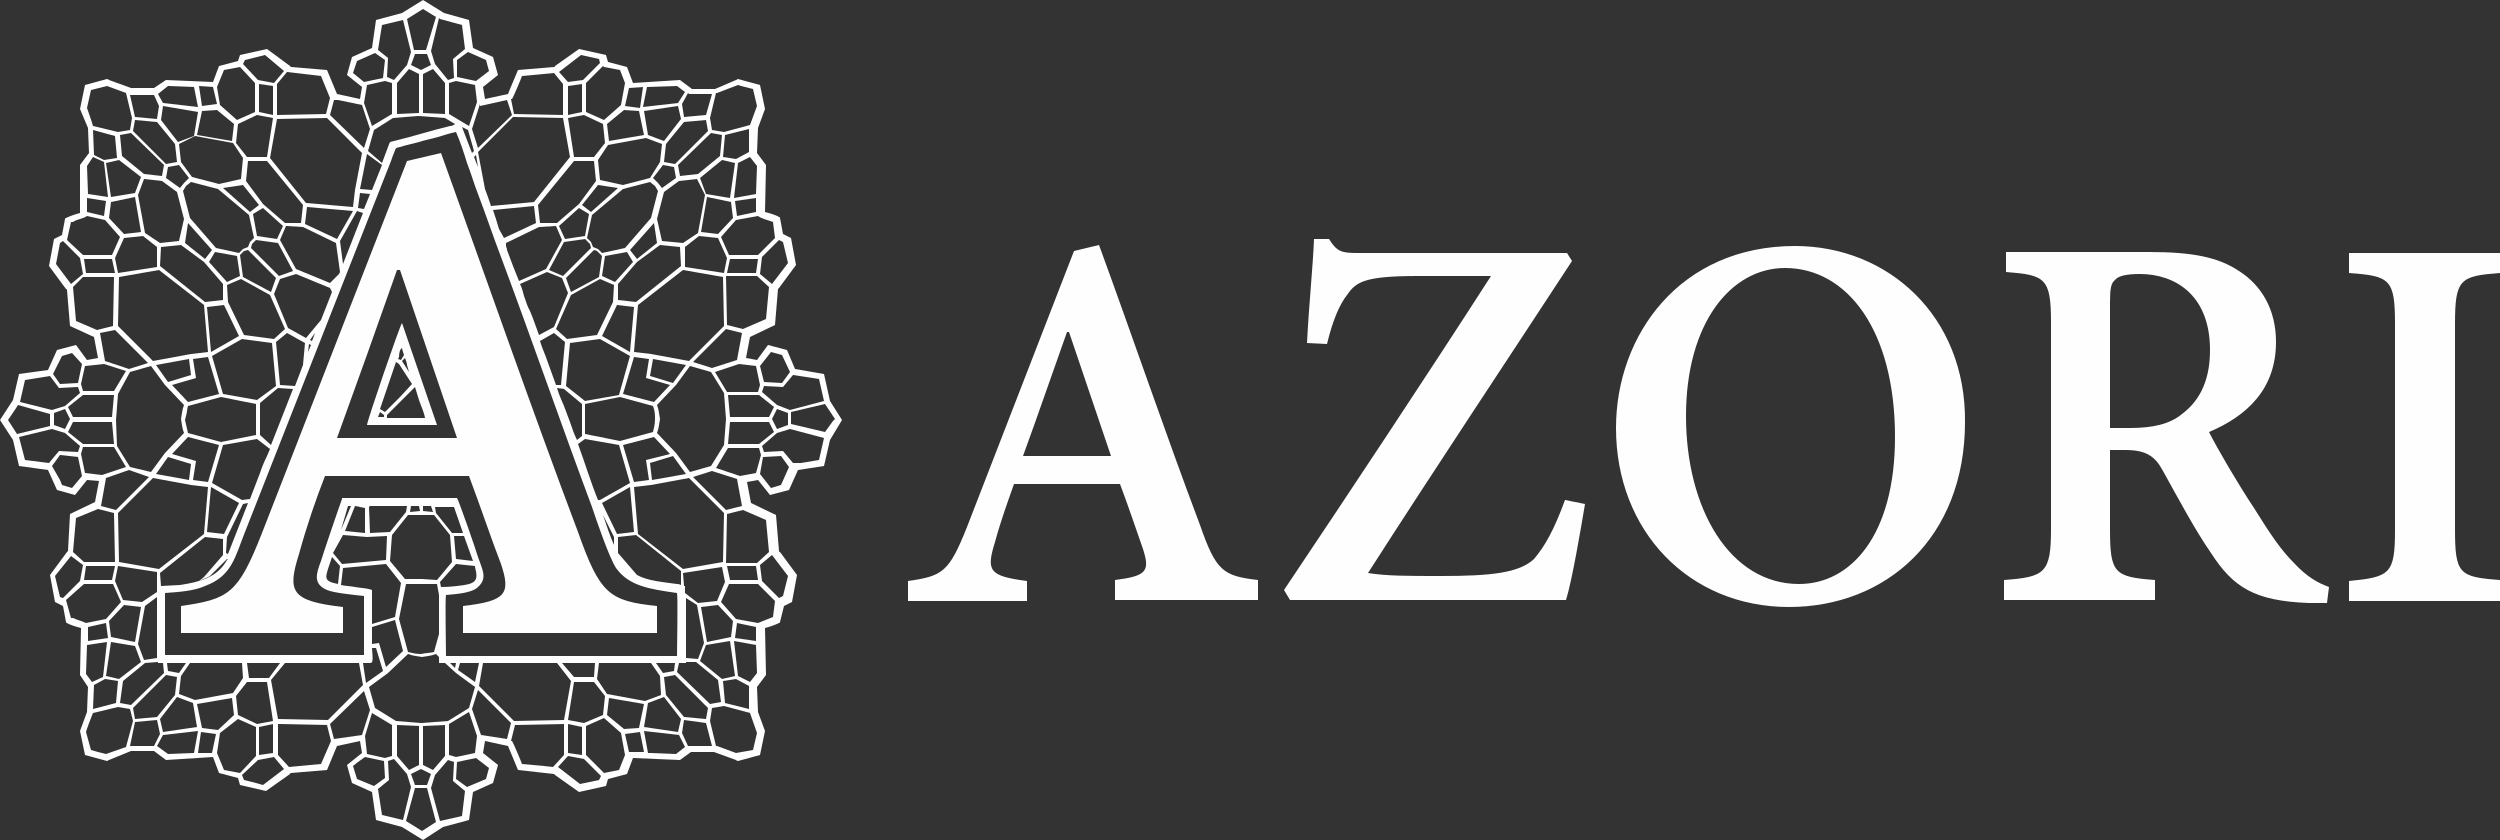 <svg xmlns="http://www.w3.org/2000/svg" viewBox="0 0 250 84"><rect x="0" y="0" width="250" height="84" fill="#333333" stroke="none"/><g fill="#fefefe"><path d="M250 60v-2c-4.1-.3-4.5-.6-4.5-5.1V32.4c0-4.5.5-4.8 4.5-5.1v-2h-15.1v2c4.1.3 4.6.6 4.6 5.1V53c0 4.4-.5 4.7-4.6 5.1v2H250zm-39-17.1V30.2c0-1.3.1-1.9.5-2.2.3-.4 1.1-.6 2.5-.6 3.4 0 7 2 7 7.6 0 2.7-.8 4.9-2.8 6.4-1.2 1-2.9 1.4-5.2 1.4h-2zm21.9 15.8c-1.1-.4-2.2-1-3.5-2.4-1.2-1.2-2.2-2.6-4-5.5-1.6-2.4-3.7-6-4.5-7.6 3.8-1.6 6.7-4.3 6.7-9 0-3.3-1.5-5.7-3.7-7.1-2.1-1.4-4.7-1.9-9-1.9h-14.3v2c3.9.3 4.5.6 4.5 5v20.7c0 4.4-.6 4.8-4.7 5.1v2h15.1v-2c-4.1-.3-4.5-.7-4.5-5.1V45h1.5c2.1 0 3 .6 3.8 2.1 1.5 2.7 3.2 5.9 4.8 8.2 2.2 3.4 4.3 4.8 9.8 5h1.8l.2-1.6zm-54.4-31.9c6.2 0 11 6.2 11 16.9 0 9.8-4.4 14.7-9.6 14.7-6.9 0-11.3-7.5-11.3-16.8s4.5-14.8 9.9-14.8zm1-2.2c-11.5 0-17.9 8.9-17.9 18.2 0 10.3 7.3 17.9 17.3 17.9 9.7 0 17.6-6.9 17.6-18.5.1-10.6-7.7-17.6-17-17.6zm-23 25.4c-1.1 3-2 4.6-3.1 5.9-1.5 1.4-4.3 1.7-9.3 1.7-3.3 0-5.5 0-7.3-.3 6.8-10.6 13.6-20.8 20.4-31.2l-.5-.8h-20.9c-1.6 0-2.1-.1-2.9-1.4h-1.5c-.1 2.7-.5 6.4-.7 10.4l2 .1c.6-2.5 1.3-4 2-4.9.9-1.3 1.7-1.9 7.1-1.9h7.3C142.4 38 135.3 48.7 128.4 59l.6 1h27.6c.6-1.9 1.5-7.2 1.9-9.6l-2-.4zm-45.4-4.4h-8.8c1.5-4.1 2.9-8.2 4.4-12.4h.2l4.2 12.4zM125.8 60v-2c-3.5-.4-4.2-.9-5.8-5.5-3.4-9-6.8-19-10.1-28l-2.5.6-10.7 27.6c-1.8 4.5-2.4 4.9-5.9 5.4v2h11.9v-2c-3.8-.5-4.1-1-3.2-3.9.6-2.2 1.3-4.1 1.9-5.8H112c.9 2.4 1.7 4.8 2.3 6.5.7 2.2.4 2.7-2.8 3.1v2h14.3z"/><path d="M23.8 71.5l-.2-1.9 1.1-1.4h2l.6 3.9-1.6.3-1.9-.9zm-7.5 1.7l-.3-1.3 1.7-2.2 1.6.6.4 2.4-3.4.5zm3.9-.4l-.5-2.4 3.5-.6.2 1.7-1.6 1.5-1.6-.2zm-6.7-.9l-.2-1.1 3.3-3.3 1.1.2-.2 1.8-1.8 2.2-2.2.2zm20.7-15.5l-.9-1.1 1-1.8 2.4.2 2-.1-.1 2.4-4.4.4zm-22.8-12H8.3l-1.5-1.2.5-1h3.9l.2 2.2zm-2.9 2.9l1.7.2 2.4-.8-1.2-2H8.3l-.2.7.4 1.9zM8.4 58h2.8l.3-1.4H8.6L8.4 58zm3.5-1.8l4 .7 4.5-3.5.4-4.7-1.7-.2-3.8-.7-3.5 3.5.1 4.9zm3.7-8.8l3.3.6.2-1.6-2.3-.7-1.2 1.7zm3.7.6l1.5.2 1.1-3.7-3.1-.8-1.6 1.7 2.4.7-.3 1.9zm-8.7 19.6l1.3.3 2.2-1.7-.6-1.6-2.4-.4-.5 3.4zm.5-3.9l2.4.5.6-3.5-1.7-.2-1.5 1.6.2 1.6zm9.6-10.5l1.7.2 1.5-3.1-2.8-1.6-.4 4.5zm39.6 18.3l.2-1.9-1.1-1.4h-2l-.6 3.8 1.6.3 1.9-.8zm7.5 1.7l.3-1.3-1.7-2.2-1.6.6-.4 2.4 3.4.5zm-3.9-.4l.5-2.4-3.5-.6-.2 1.7 1.7 1.4 1.5-.1zm6.7-.9l.2-1.1-3.3-3.3-1.1.2.2 1.8 1.8 2.2 2.2.2zM43.7 58l1.5-1.8-.2-2.7-1.6-2h-2.6l-1.6 2-.2 2.6 1.5 1.8h1.7l1.5.1zm29.1-13.6h3.1l1.5-1.2-.5-1H73l-.2 2.2zm2.8 2.9l-1.6.3-2.4-.8 1.2-2h3.1l.2.7-.5 1.8zm-1.4 3.3l-1.6.4-3.3-3.3 1.9-.6 2.5.8.5 2.7zm2.7 4.6l-1.2 1.1h-3.1l.1-4.9 1.6-.4 2.3 1 .3 3.2zM75.8 58H73l-.3-1.4h2.9l.2 1.4zm2.5 1.6l-.4.2-1.7-1.7-.2-1.6 1.2-1 1.6 2.1-.5 2zm-1 2.1l-1.5.6-2.2-.4-1.5-1.7.8-1.8h2.9l1.7 1.7-.2 1.6zm-5-5.5l-4 .7-4.5-3.5-.4-4.7 1.7-.2 3.8-.7 3.5 3.5-.1 4.9zm-3.7-8.8l-3.4.6-.2-1.7 2.3-.7 1.3 1.8zm-3.7.6l-1.5.2-1.1-3.7 3.1-.8 1.6 1.7-2.4.6.3 2zm10 22.9l-2.4-.6-.2-2.2 1.3-.2 1.3.7v2.3zm.1-2.7l-1.2-.6-.4-3.5 2.2.4.1 2.8-.7.9zm.6-4.1l-2.1-.3.2-1.5 1.9.4v1.4zm-2.1 3.5l-1.3.3-2.2-1.8.6-1.6 2.4-.4.5 3.5zm-.4-3.9l-2.4.5-.6-3.5 1.7-.2 1.5 1.6-.2 1.6zm-9.7-10.5l-1.7.2-1.5-3.1 2.8-1.6.4 4.5zM39.7 11.4V8.3l1.2-1.4 1 .5v3.9l-2.2.1zm-13.8-3v2.8l1.4.3V8.6l-1.4-.2zm-2.1 4l-.2 1.9 1.1 1.4h2l.6-3.9-1.6-.3-1.9.9zm3.9-.5l-.7 3.9 3.6 4.5 4.7.4.2-1.7.7-3.7-3.5-3.5-5 .1zm-2.9 4.2l-.2 2 1.7 2.3 2.2 1.9h1.6l.2-1.8-3.6-4.4h-1.9zm-8.5-5.5l-.2 1.4 1.7 2.2 1.6-.6.4-2.4-3.5-.6zm3.9.5l-.5 2.4 3.5.6.2-1.7-1.7-1.4-1.5.1zm-6.7.9l-.2 1.1 3.3 3.3 1.1-.2-.2-1.8-1.8-2.2-2.2-.2zm4.4 2.4l.2 1.8 1.1 1.5 2.7.7 2.2-.5.2-2.1-1-1.5-3.8-.7-1.6.8zm4.4 4.4l2.7 2.4.9-.7-1.6-2-2 .3zm3 2.6l.4 2.2 2 .3.6-1.3-2-1.8-1 .6zm-.1 3l-.1.4 2.8 2.8 1.4-.5-1.5-2.8-2.2-.3-.4.4zm5.5-3.7l-.2 1.7 3.2 1.5 1.6-2.8-4.6-.4zM5.4 41.3l1.1-.4.5 1-.5 1-1.1-.4v-1.2zm6-1.8H8.3l-1.5 1.2.5 1h3.9l.2-2.2zm1.6-2.3l2.1-.6 1.4 1.9 1.9 2c-.2.5-.2.9-.3 1.4.1.5.1.9.3 1.4l-1.9 2-1.4 1.9-2.1-.5-1.3-2.1-.1-2.6.2-2.6 1.2-2.2zM8.4 25.9h2.8l.3 1.4H8.6l-.2-1.4zm4-2.1l1.9-.2 1.4 1.1v2l-3.9.6-.3-1.5.9-2zm-.5 3.9l4-.7 4.5 3.5.4 4.7-1.7.2-3.8.7-3.5-3.5.1-4.9zm3.7 8.8l3.3-.6.2 1.6-2.3.7-1.2-1.7zm3.7-.6l1.5-.2 1.1 3.7-3.1.8-1.6-1.7 2.4-.7-.3-1.9zm-3.2-11.2l2-.2 2.3 1.7 1.9 2.2V30l-1.8.2-4.5-3.6.1-1.9zm-5.5-8.4l1.3-.3 2.2 1.7-.6 1.6-2.4.4-.5-3.4zm.5 3.9l2.4-.5.6 3.5-1.7.2-1.5-1.6.2-1.6zm.9-6.7l1.1-.2 3.3 3.2-.2 1.1-1.8-.2-2.2-1.8-.2-2.1zm2.4 4.4l1.8.2 1.5 1.1.7 2.7-.5 2.2-1.9.2-1.5-1-.7-3.8.6-1.6zm4 .4l-.4.5-1.4-1 .2-1.1 1.1-.2 1 1.3-.5.5zm.4 4l2.4 2.7-.7.9-2-1.6.3-2zm-.2-3.7l.5-.4 2.7.7 3.1 2.6.5 2.3-.4.4-.2.5-.5.2-.4.4-2.3-.5-2.6-3-.7-2.7.3-.5zm2.9 6.6l2.2.4.3 2-1.3.6-1.8-2 .6-1zm2.9-.1l.4-.1 2.8 2.8-.5 1.4-2.8-1.5-.3-2.2.4-.4zm-1.7 3.4l1.4-.6 2.9 1.6 1.5 3.4-1.1 1-3-.4-1.6-3.3-.1-1.7zm-2 2.2l1.7-.2 1.5 3.1-2.8 1.6-.4-4.5zm.5 4.9l3-1.7 3 .4.4 4.3-1.9 1.4-3.4-.6-1.1-3.8zm-2.4 5l3.3-.9 3.5.7v3.1l-3.5.7-3.3-.9-.3-1.3.1-.4c.1-.3.1-.7.2-1zM48.6 6l.3 1.1-1.3 1-1.9-.4V6l1.1-.8 1.8.8zm-5.9-.6l.4 1.1-1 .5-1-.5.4-1.1h1.2zm1.8 6V8.3l-1.2-1.4-1 .5v3.9l2.2.1zm3-2.9l.2 1.7-.8 2.4-2-1.2V8.3l.7-.2 1.9.4zm10.7-.1v2.8l-1.4.3V8.6l1.4-.2zm2.1 4l.2 1.9-1.1 1.4h-2l-.6-3.9 1.6-.3 1.9.9zm-.9 3.7l.2 2-1.7 2.3-2.2 1.9H54l-.2-1.8 3.6-4.4h2zm8.4-5.5l.3 1.3-1.7 2.2-1.6-.6-.4-2.4 3.4-.5zm-3.9.5l.5 2.4-3.5.6-.2-1.7 1.7-1.4 1.5.1zm6.7.9l.2 1.1-3.3 3.3-1.1-.2.2-1.8 1.8-2.2 2.2-.2zm-4.4 2.4l-.2 1.8-1 1.6-2.7.7L60 18l-.2-2 1-1.5 3.8-.7 1.6.6zm-4.4 4.4l-2.7 2.4-.9-.7 1.6-2 2 .3zm-2.9 2.6l-.4 2.2-2 .3-.6-1.3 2-1.8 1 .6zm.1 3l.1.4-2.8 2.8-1.4-.6 1.5-2.8 2.1-.3.5.5zm19.8 16.9l-1.1-.4-.5 1 .5 1 1.1-.4v-1.2zm-6-1.8h3.1l1.5 1.2-.5 1H73l-.2-2.2zm1.4-6.2l-1.6-.4-3.3 3.3 1.9.6 2.5-.8.5-2.7zm-3.1 3.9l-2.1-.6-1.4 1.9-1.9 2c.2.5.2.9.3 1.4-.1.5-.1.9-.3 1.4l1.9 2 1.4 1.9 2.1-.6 1.3-2.1.2-2.6-.2-2.6-1.3-2.1zm5.8-8.5l-1.2-1.1h-3.1l.1 4.9 1.6.4 2.3-1 .3-3.2zm-1.1-2.8H73l-.3 1.4h2.9l.2-1.4zm2.5-1.7l-.4-.2-1.7 1.7-.2 1.7 1.2 1 1.6-2.1-.5-2.1zm-6.5-.4l-1.9-.2-1.4 1.1v2l3.9.6.3-1.5-.9-2zm.5 3.9l-4-.7-4.5 3.5-.4 4.7 1.7.2 3.8.7 3.5-3.5-.1-4.9zm-3.7 8.8l-3.3-.6-.3 1.7 2.3.7 1.3-1.8zm-3.7-.6l-1.5-.2-1.1 3.7 3.1.8 1.6-1.7-2.4-.7.3-1.9zM68 24.7l-2-.2-2.3 1.7-1.9 2.2V30l1.8.2 4.5-3.6-.1-1.9zm6.9-11.8l-2.4.6-.2 2.2 1.3.2 1.3-.7v-2.3zm.1 2.8l-1.2.6-.4 3.5 2.2-.4.1-2.8-.7-.9zm.6 4.1l-2.1.3.2 1.5 1.9-.4v-1.4zm-2.1-3.5l-1.3-.3-2.2 1.8.6 1.6 2.4.4.5-3.5zm-.4 3.9l-2.4-.5-.6 3.5 1.7.2 1.5-1.6-.2-1.6zm-.9-6.7l-1.1-.2-3.3 3.2.2 1.1 1.8-.2 2.2-1.8.2-2.1zm-2.5 4.4l-1.8.2-1.5 1.1-.7 2.7.5 2.2 2.1.2 1.5-1 .7-3.8-.8-1.6zm-3.9.4l.4.5 1.4-1-.2-1.1-1.1-.2-1 1.3.5.5zm-.4 4L63 25l.7.9 2-1.6-.3-2zm.1-3.7l-.5-.4-2.7.7-3.1 2.6-.5 2.3.4.4.2.5.5.2.4.4 2.3-.5 2.6-3 .7-2.7-.3-.5zm-2.8 6.6l-2.2.4-.3 2 1.3.6 1.8-2-.6-1zm-3-.1l-.3-.1-2.8 2.8.5 1.4 2.8-1.5.3-2.1-.5-.5zm1.7 3.4l-1.4-.6-2.9 1.6-1.5 3.4 1.1 1 3-.4 1.6-3.3.1-1.7zm2 2.2l-1.7-.2-1.5 3.1 2.8 1.6.4-4.5zm-.4 4.9l-3-1.7-3 .4-.4 4.3 1.9 1.5 3.4-.6 1.1-3.9zm2.3 5l-3.3-.9-3.5.7v3l3.5.7 3.3-.9c.1-.4.2-.8.2-1.3 0-.4 0-.8-.2-1.3zm18.2 1.3l-1-1.5-3.4.8v1.2l3.4.8.8-1.1.2-.2zM39.7 72.5v3.1l1.2 1.4 1-.5v-3.9l-2.2-.1zm-13.8 3v-2.8l1.4-.3v2.9l-1.4.2zm22.7 2.4l.3-1.1-1.3-1-1.9.4-.1 1.7 1.1.8 1.9-.8zm-5.9.6l.4-1.1-1-.5-1 .5.4 1.1h1.2zm1.8-6v3.1L43.3 77l-1-.5v-3.9l2.2-.1zm3 2.8l.2-1.7-.8-2.4-2 1.2v3.1l.7.2 1.9-.4zm10.7.2v-2.8l-1.4-.3v2.9l1.4.2zm-24.8-1.6l-.4-1.5 3.4-3.3.6 1.9-.8 2.5-2.8.4zm12.3-30.1h-12c2-5.5 4-11.1 6-16.8h.3l5.7 16.8zm20 19.5v-2.7c-4.8-.5-5.7-1.2-7.9-7.4-4.6-12.2-9.3-25.7-13.7-37.9l-3.4.8-14.5 37.2c-2.4 6.1-3.3 6.6-8.1 7.3v2.7h16.2v-2.6c-5.2-.6-5.6-1.5-4.4-5.3.8-2.9 1.7-5.5 2.6-7.8h14.4c1.2 3.2 2.3 6.5 3.2 8.8 1 3 .5 3.7-3.8 4.2v2.7h19.4zm-29-20.8h7l-3.5-10.2c-.2.2-3.5 9.8-3.5 10.2zm1.3-1.6l1.6-4.7.3.2 1.3 2-1.2 1.3-.1.1-.1.1-1.3 1.3-.5-.3zm.4.8h-.6l.2-.5.4.3v.2zm3.1-3l.4 1.3c.2.6.5 1.2.6 1.8h-3.8v-.3l1.4-1.4 1.4-1.4zm-1-2.9c.1.3.2.5.2.7l.2.7-.7-1.1.3-.3zm-.3-1c0 .1.1.4.2.7l-.3.5-.3-.1.1-.2c0-.4.1-.8.3-.9zm-3 27.9v1.7l.7-.1.7 2.4 1.7-1.6-.8-3.1-2.3.7zm-3.1-4.2c.4.1.9.1 1.4.2.5.1 1.2.1 1.7.3v3.4l2.3-.7.6-3.4-1.5-1.9-4.3.4-.2 1.7zm-.9-2.8l-.2.6c-.5 1.5-.7 1.8.8 2.1l.2-1.8-.8-.9zm.7-2.4zm1.2-2.7h-.3l-.7 2.4 1-2.4zm.4 0l-1 2.5 2 .2v-2.5l-1-.2zm5.2 0H37l-.1.1.1 2.6 2-.1 1.6-2 .1-.6zm1.2 0h-.8l-.1.6 1-.1-.1-.5zm1.2 0h-.8v.5l1 .1-.2-.6zm3.2 2.7l-.9-2.6h-1.9l.1.6 1.6 2h1.1zm1 2.8l-.9-2.5h-1l.2 2.3 1.7.2zm-3.2 2.6c.3 0 .7 0 1.6-.1 1.8-.2 2.2-.4 1.8-1.9v-.1l-1.9-.2-1.6 1.8.1.5zm-.1 0zm-.1 4.7v-3.9l-.2-1.1h-3.1l-.7 3.5.9 3.3c.4.1.8.2 1.3.2.4-.1.9-.1 1.3-.2l.5-1.8zm0 1.9v-.4.4zm.6 1h-.6v-.6l-.3-.3c-.5.2-.9.2-1.4.3-.5-.1-.9-.1-1.4-.3l-2 1.9-1.9 1.4.6 2.1 2.1 1.3 2.5.2h.1l2.6-.2 2.1-1.3.6-2.1-1.9-1.4-1.1-1zm1.1 0H45l.5.5.1-.5zm2.3 0H46l-.2.7 1.7 1.2.4-1.9zm7.8 0h-7.4l-.4 2.3 3.5 3.5 5-.1.7-3.9-1.4-1.8zm3.8 0h-3.3l1.2 1.4h2l.1-1.4zm5.6 0h-5.2l-.2 1.6 1 1.5 3.8.7 1.6-.6-.1-1.9-.9-1.3zm2.4 0h-1.9l.7 1 1.1-.2.1-.8zm1.1-.1v.1h-.7l-.2.9 3.3 3.2 1.1-.2-.3-2.2-2.2-1.8h-1zm0-6.4v6l1.2.1.6-1.6-.7-3.8-1.1-.7zm-.2-1.2h.1v.7l1.3 1 1.9-.2.8-1.9-.3-1.5-3.9.6.1 1.3zm-4.7-1.1c1.1.6 2.6.7 4 .9.1 0 .2 0 .4.1v-1.4l-4.5-3.6-1.8.2v1.6l1.9 2.2zm-3.4-6c.3.9.7 2.1 1.1 3v-.8l-1.1-2.2zm-2.5-7.1c.7 1.9 1.3 3.9 2 5.6h.2l3-1.7-1.1-3.8-3.4-.6-.7.5zm-2.1-5.6c.2.7.5 1.3.7 1.8.2.5.4 1.1.6 1.6.2.6.4 1.2.7 1.8l.5-.4v-3.2l-1.8-1.5-.7-.1zM54 34.1c.2.7.5 1.3.7 1.9.3.8.6 1.7.9 2.5h.5l.4-4.3-1.1-.9-1.4.8zm-2-5.7c.2.4.3.8.4 1.2.2.5.3 1 .6 1.5.3.7.6 1.6.9 2.4l1.5-.8 1.4-3.4-.6-1.5-1.5-.6-2.7 1.2zm-1.4-3.8c0 .1.1.2.1.4.2.5.4 1.1.6 1.6l.6 1.5 2.7-1.2 1.6-2.9-.6-1.4-1.7.1-3.3 1.6v.3zM49.3 21c.2.6.4 1.2.6 1.9l.5.9 3.2-1.5-.2-1.7-4.1.4zm-.8-2.1c.2.5.4 1.1.6 1.7l4.3-.4 3.6-4.5-.7-3.9-5-.1-3.5 3.5.7 3.7zm-1.1-3.2l.4 1-.2-1.2-.2.2zm-1.2-3l1 2.6.2-.2-.6-2.1-.6-.3zm-8 3.6c.2-.5.4-1.1.6-1.6.2-.5.1-.5.6-.6 1.7-.4 3.9-1.1 5.6-1.5.2 0 .4-.1.5-.2l-1-.6-2.6-.2h-.1l-2.5.2-1.9 1.2-.6 2.1 1.4 1.2zm-1 2.7l.4-1 .6-1.5-1.5-1.1-.7 3.5 1.2.1zm-.8 1.9l.6-1.5-1-.1-.2 1.5.6.1zm-2.1 5.5l2-5.1-.6-.2-1.7 3 .3 2.3zm-.4 1l.1-.2-.4-2.9-3.3-1.6-1.7-.1L28 24l1.6 2.9 3.4 1.4.9-.9zm-.5 1.2l.1-.2-.1.2zM32.1 32l1.1-2.8-.2-.4-3.4-1.4-1.6.5-.6 1.5 1.4 3.4 1.8 1 1.5-1.8zm-.9 2.1l.2-.5c0-.1.1-.2.1-.3l-.5.7.2.1zm-.4 1.1l.3-.7-.2-.1-.1.8zm-1.3 3.4l.8-2.1.2-2.2-1.8-1-1.1.9.4 4.3 1.5.1zm-2.4 5.9l2.2-5.6-1.5-.1-1.8 1.5v3.2l1.1 1zM25 49.9l1-2.6c.2-.6.4-1.1.7-1.7l.3-.7-1.3-1-3.4.6-1.1 3.8 3 1.7.8-.1zm-2.2 5.5l2-5.1-.5.1-1.6 3.3-.1 1.6.2.1zm-6.7 3.2l1.9-.1c1.9-.3 3.7-.7 4.7-2.5l.1-.1h-.1L21 57.6c-.3.2-.7.3-1.1.5l.5-.4 1.9-2.2v-1.6l-1.8-.2-4.5 3.6.1 1.3zm-.2 0zm-.2.6v-2l-3.9-.6-.3 1.5.8 1.9 1.9.2 1.5-1zm0 6.6v-6.1l-1.2.9-.7 3.8.6 1.6 1.3-.2zm.6.5h-.5v-.1l-1.3.1-2.2 1.8-.3 2.2 1.1.2 3.3-3.2-.1-1zm2.3 0h-1.9l.1.8 1.1.2.7-1zm5.6 0H19l-.9 1.3-.2 1.8 1.6.6 3.8-.7 1-1.5-.1-1.5zm3.8 0h-3.3l.2 1.5h2l1.1-1.5zm7.9 0h-7.4L27.1 68l.7 3.9 5 .1 3.5-3.5-.4-2.2zm1.1 0h-.7l.3 2 1.7-1.2-.7-2.3h-.4c.1 1.3.1 1.5-.2 1.5zm-.6-6.7v5.9H16.5v-6.2c1.4-.1 2.9-.2 4-.7 2.7-1 3-2.9 4-5.4l14.6-37.1c.1-.3.2-.6.3-.8.2-.5.1-.5.6-.6.6-.2 1.2-.3 1.9-.5.6-.2 1.2-.3 1.9-.5.6-.2 1.3-.4 1.8-.5.4.9.8 2.1 1.1 3.1.4 1 .7 2.1 1.1 3.1.8 2.1 1.5 4.2 2.3 6.3 3.1 8.3 6 16.7 9.1 25 .5 1.5 1.7 5 2.4 6.1 1.3 1.8 3.3 2.1 6.1 2.5.1.4 0 5.4 0 6.3H44.6c0-.9-.1-5.7 0-6.1 1.1-.1 2.6-.2 3.2-.8 1-.9.4-1.8 0-3-.2-.7-1.9-5.6-2.1-5.9H34.2v.1c-.3.8-1.9 5.5-2.1 6.2-.5 1.3-.8 2.3.6 2.9.7.3 2.8.5 3.7.6zm.1 16.1l-.7.5-.5.4.4 1.3 1.7.7 1.1-.8-.1-1.7-1.9-.4zm0-2.1l.2 1.8 1.8.4.7-.2v-3.1l-2-1.2-.7 2.3zM31 76.5l1.1-.1 1-2.3-.4-1.6-4.9-.1v3.1l1.1 1.2 2.1-.2zm-6.8 1l.2.5 1.2.3.7.2 2.1-1.6-1-1.2-1.6.3-1.6 1.5zm-2.5-2.2l.7 1.7 1.6.3 1.6-1.7v-2.9l-1.8-.8-1.8 1.4-.3 2zm-1 0h.5l.4-1.9-1.5-.2-.3 2.1h.9zm-5-.7l1.1.8 2.6-.1.4-2.2-3.5.4-.6 1.1zm-2.7 0h2.4l.6-1.2-.3-1.4-2.2.2-.5 2.4zm-3.7-3.3c-.1.2-.7 1.8-.7 1.9l.5 1.8.7.2.8.2 2-.7.7-2.6-.3-1.2-1.2-.2-2.5.6zm.1-2.8l-.1 2.4 2.3-.6.2-2.2-1.3-.2-1.1.6zm-.7-4l-.1 2.9.6.8 1.1-.5.4-3.5-2 .3zm.1-1.8v1.4l2-.3-.2-1.5-1.8.4zM6.6 60l.5 1.8h.2c.4.2.9.3 1.3.5l2-.4 1.5-1.7-.8-1.8H8.4L6.6 60zm.5-4.4l-1.6 2 .5 2.1.3.1L8 58.1l.3-1.6-1.2-.9zm2.7-4.7l-2.2.9-.3 3.4 1.1 1h3.1l-.1-4.9-1.6-.4zm.8-3.1l-.5 2.8 1.5.4 3.3-3.3-2-.7-2.3.8zm-5.4-1.2L6 48l.2.5 1 .3 1-1.2-.4-1.9-1.8-.2-.8 1.1zm-3.3-2.9l.6 2.3 2.4.3 1-1.2 1.9.1.2-.6-1.5-1.3-1.3-.4-3.3.8zm-.1-3.2c-.3.5-.6.9-1 1.5.3.5.6.9.9 1.4l3.3-.8v-1.2l-3.2-.9zM5 37.6l-2.5.4-.5 2.2 3.2.8 1.3-.4L8 39.3l-.2-.6-1.9.1-.9-1.2zm2.2-2.3l-1 .3-.2.4-.7 1.4.7 1 1.8-.1.4-1.9-1-1.1zm3.2 1.1l-1.9.2-.4 1.8.2.7h3.1l1.2-2-2.2-.7zm-.4-3.1l.5 2.8 2.4.8 1.9-.6-3.3-3.3-1.5.3zm-2.7-4.6l.3 3.4 2.1.9 1.6-.4.1-4.9H8.3l-1 1zm-1-4.6l-.3.2-.4 2.1 1.5 2 1.2-1-.3-1.6-1.7-1.7zm2.4-2.5c-.4.3-1 .3-1.4.6h-.2L6.7 24l1.6 1.5h2.9l.8-1.8-1.5-1.7-1.8-.4zm0-1.8v1.4l1.7.4.2-1.5-1.9-.3zm.6-4.1l-.6.9.1 2.8 2 .3-.4-3.5-1.1-.5zm0-2.7l.1 2.5 1 .5 1.3-.2-.2-2.2-2.2-.6zm3.3-3.7l-1.9-.7-1.6.4-.4 1.8s.5 1.4.6 1.8l2.5.6L13 13l.2-1.2-.6-2.5zm2.8.2H13l.5 2.2 2.2.2.2-1.3-.5-1.1zm4-.8l-2.6-.1-1 .8.5.9 3.5.4-.4-2zm1.9 0l-1.4-.1.3 2 1.5-.2-.4-1.7zm2.7-2l-1.6.3-.7 1.7.3 1.8 1.7 1.5 1.8-.8V8.3L24 6.7zm2.5-1.2l-2 .5-.2.4L25.8 8l1.6.3 1-1.2-1.9-1.6zm5.6 2.1l-3.4-.4-1 1.2v3.1l4.9-.1.4-1.6-.9-2.2zm4.1 2.9l-2.4-.5h-.4l-.4 1.5 3.4 3.3.6-1.9-.8-2.4zm.5-2l-.3 1.8.8 2.3 2-1.2V8.3l-.7-.2-1.8.4zm.8-3.2l-1.8.8-.4 1.2 1.1.9 1.9-.4.2-1.8-1-.7zM40.3 2l-2.1.5-.4 2.5 1 .8-.1 1.9.7.3 1.3-1.5.4-1.3-.8-3.2zm3.3-.3L42.3.9l-1.6 1 .7 3.1h1.2l1-3.3zm2.6.8L44 1.9l-.1-.1-.8 3.3.4 1.3L44.8 8l.6-.2-.1-1.9 1.2-1-.3-2.4zm4.5 7.5l-2.7.6v-.2l-.8 2.5.6 1.9 3.4-3.3-.5-1.5zm4.7-2.7l-3.2.3c-.1.3-.9 2.2-1 2.3h-.1l.3 1.5 4.9.1V8.4l-.9-1.1zm4.5-1.4l-1.8-.4-2.2 1.7.9 1 1.5-.2L60 6.3l-.1-.4zM62 7l-1.6-.3-.1-.1-1.7 1.7v2.9l1.8.8 1.7-1.5.4-2.2L62 7zm2.3 1.7l-1.4.1-.4 1.8 1.5.2.3-2.1zm4.2.5l-.8-.6-3 .1-.4 2 3.5-.4.7-1.1zm2.7.2h-2.3l-.1-.1-.6 1.1.2 1.3 2.2-.2.6-2.1zm4.1-.5l-1.2-.3-.3-.1-2.1.8h-.1l-.6 2.5.2 1.2 1.2.2 2.6-.7.7-1.9-.4-1.7zm2 13.3c-.5-.2-1.1-.3-1.5-.6l-2.2.4-1.5 1.7.8 1.8h2.9l1.7-1.7-.2-1.6zm-1.7 14.4l-1.7-.2-2.4.8 1.2 2h3.1l.2-.7-.4-1.9zm2.6-1.1l-1.1-.3-1.1 1.4.4 1.6 1.8.1.8-1.1-.8-1.7zm3.7 2.4l-2.6-.4-1 1.2-1.9-.1-.2.6 1.5 1.3 1.3.5 3.4-.9-.5-2.2zm-1.8 8.4l1.8-.3.5-2.2-3.4-.9-1.3.4-1.5 1.3.2.6 1.9-.1 1 1.2h.8zM76 47.4l1.1 1.4 1-.3.8-1.8-.8-1.1-1.8.1-.3 1.7zm-4.4 27.2h.1l1.9.7 1.7-.3.4-1.7-.7-2-2.6-.7-1.2.2-.2 1.3.6 2.5zm-2.8 0h2.4l-.6-2.3-2.2-.3-.2 1.3.6 1.3zm-3.7.7l2.5.1.9-.7-.6-1.2-3.5-.4.4 2.2h.3zm-2.2-.1h1.5l-.4-2-1.5.2.4 1.8zm-2.5 2.1l1-.2.5-.1.6-1.5-.4-2.2-1.7-1.5-1.8.8v2.9l1.8 1.8zm-4.6-.6l2.2 1.7 1.9-.4.2-.4-1.7-1.7-1.6-.3-1 1.1zm-4.7-2.6h.1c.1.1.9 2 1 2.3l2.2.2.9.1 1.1-1.2v-3.1l-4.9.1-.4 1.6zm-3-.6l1.3.2 1.3.2.4-1.6-3.3-3.3-.6 1.9.9 2.6zM44 82.1l2.2-.5.3-2.5-1.2-1 .1-1.9-.6-.2-1.3 1.5-.4 1.3.9 3.3zm-3.4 0l1.6 1 1.4-.9-.9-3.4h-.6v1.4-1.4h-.6l-.9 3.3zm-2.8-3.2l.4 2.6 2.1.5.8-3.3-.4-1.3-1.3-1.5-.6.2.1 1.9-1.1.9zm13-69.5l.2-.5.8-1.9 3.6-.3s.1 0 .1-.1l2.4-1.7 2.7.6.2.7 1.9.5.6 1.6L68 8l1.2.9h2.3l2.1-.9c.1 0 .1-.1.2-.1l2.2.6.5 2.4-.7 1.9-.1 2.5.9 1.2-.1 4.7c.4.1 1.1.3 1.4.5.1 0 .1.1.1.1l.3 1.6.8.4.5 2.7-1.7 2.3-.1.1-.3 3.6-2.5 1.2-.4 2.1 1.1.2 1.1-1.5 1.9.5.8 1.9 2.9.5.6 2.7 1.2 1.9-1.2 2-.6 2.6-2.6.4-.9 2-1.9.5-1.2-1.5-1.1.2.4 2.1 2.5 1.2.3 3.6s0 .1.1.1l1.7 2.3-.5 2.7-.8.4-.4 1.6c0 .1-.1.1-.1.1-.4.2-1 .4-1.4.5l.1 4.7-.9 1.2.1 2.5.7 1.9-.5 2.4-2.2.6s-.1 0-.2-.1l-2.2-.8h-2.3L68 76l-4.7-.2-.6 1.6-1.9.5-.2.7-2.7.6-2.4-1.7-.1-.1-3.6-.4-1-2.4-2.3-.5-.2 1.2 1.5 1.2-.5 1.8-2 .9-.4 2.8-2.6.7-2 1.3-2.1-1.3-2.6-.7-.4-2.8-2-.9-.5-1.8 1.5-1.2-.2-1.2-2.3.5-1 2.4-3.6.3s-.1 0-.1.1l-2.4 1.7-2.6-.6-.2-.7-1.9-.5-.6-1.6-4.7.3-1.2-.9h-2.3l-2.2.9c-.1 0-.1.1-.2.1l-2.2-.6-.5-2.4.7-1.9.1-2.5-.8-1.2.1-4.7c-.4-.1-1.1-.3-1.4-.5-.1 0-.1-.1-.1-.1l-.3-1.6-.8-.4-.5-2.7 1.7-2.3.1-.1.2-3.7 2.5-1.2.4-2.1-1.2-.1-1.2 1.5-1.8-.5-.9-2-2.9-.4-.6-2.6L0 42l1.3-2 .6-2.6 2.9-.4.9-2 1.9-.5L8.7 36l1.1-.2-.4-2.1L7 32.6 6.7 29s0-.1-.1-.1l-1.7-2.3.5-2.7.8-.4.3-1.6c0-.1.1-.1.1-.1.4-.2 1-.4 1.4-.5v-4.8l.9-1.2-.1-2.5-.8-1.9.5-2.4 2.2-.6s.1 0 .2.1l2.2.8h2.3l1.2-.8 4.7.2.6-1.6 1.9-.5.2-.6 2.7-.6L29 6.6l.1.1 3.6.3 1 2.4 2.3.5.2-1.2-1.5-1.2.5-1.8 2-.9.4-2.8 2.6-.7L42.3 0l2.1 1.3 2.5.7.4 2.8 2 .9.5 1.8-1.5 1.2.2 1.2 2.3-.5z" fill-rule="evenodd" clip-rule="evenodd"/></g></svg>
